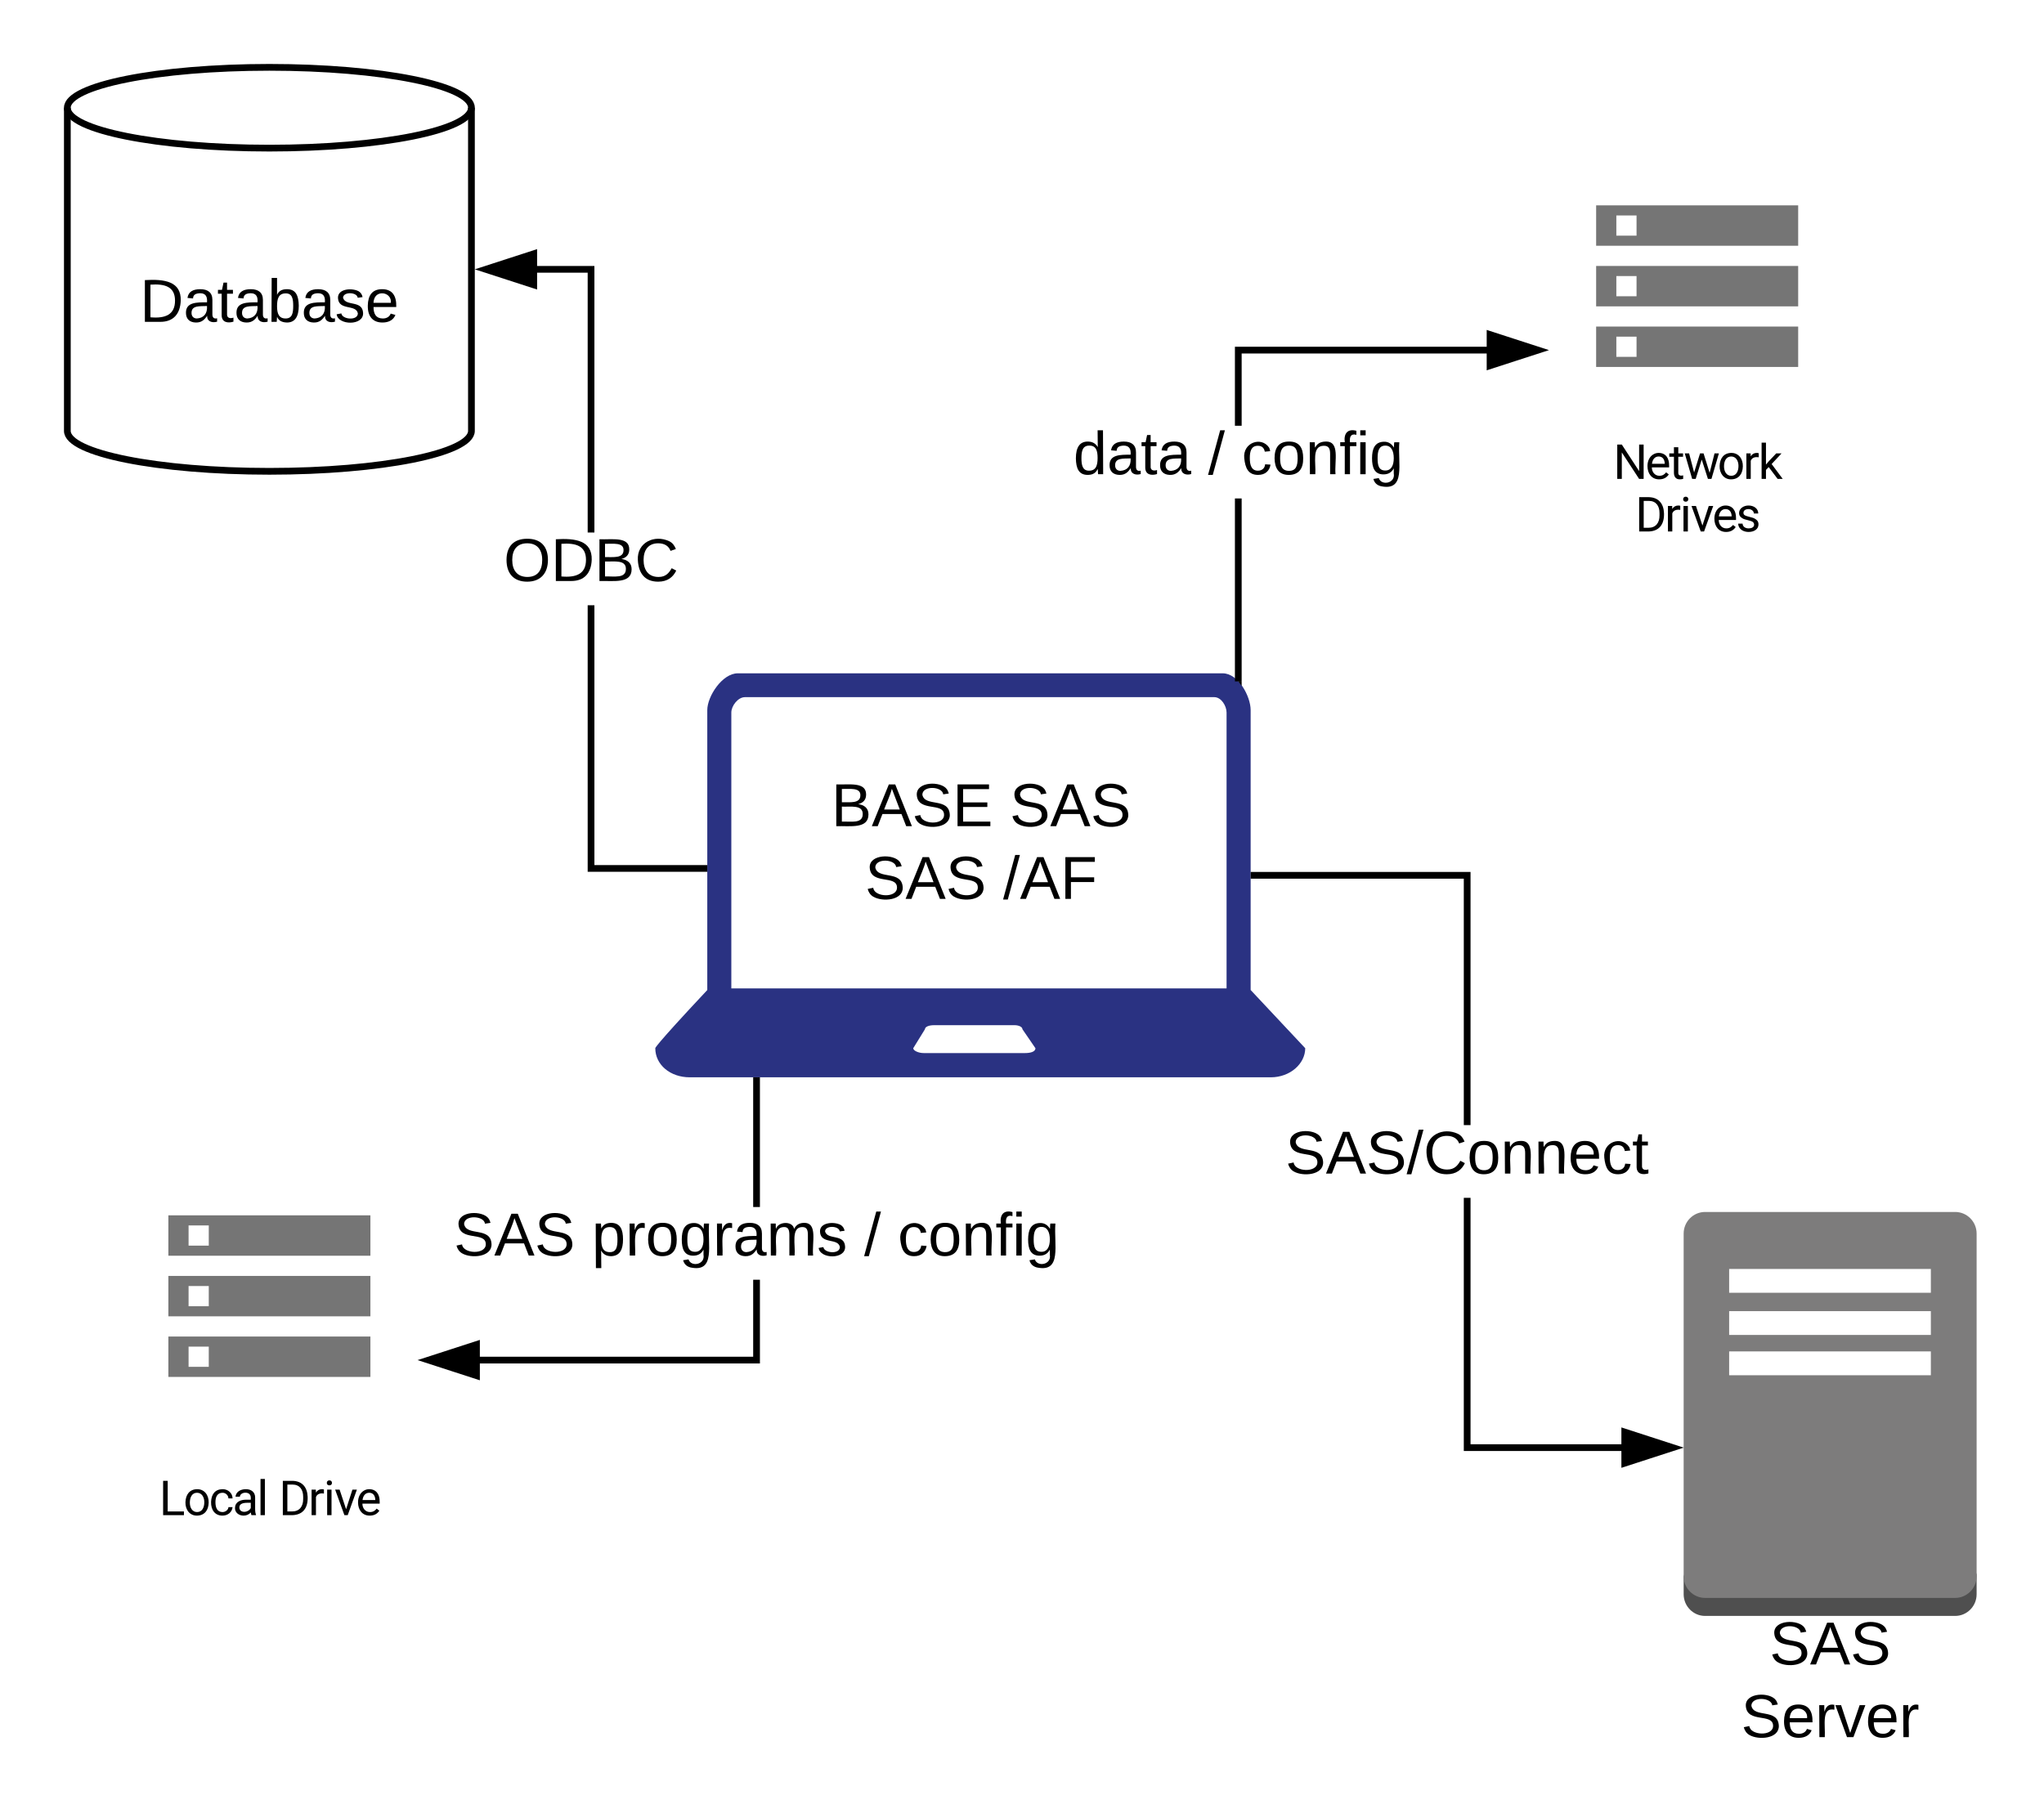 <?xml version="1.0"?>
<svg xmlns="http://www.w3.org/2000/svg" xmlns:xlink="http://www.w3.org/1999/xlink" xmlns:lucid="lucid" width="607" height="538.6" viewBox="0 0 607 538.6"><g transform="translate(-340 -240)" lucid:page-tab-id="0_0"><path d="M711.4 534.08v-83.16c0-4.08-3.67-10.92-8.3-10.92h-144c-4.62 0-9.06 6.84-9.06 10.92v83.16c-16.2 17.28-15.44 17.28-15.44 17.28 0 4.92 4.44 8.64 10.23 8.64h172.55c5.8 0 10.23-4.08 10.23-8.64l-16.2-17.28zM644.4 552.8h-30.1c-1.55 0-3.1-.72-3.1-1.44l3.48-5.64c0-.72 1.16-1.2 2.7-1.2h23.93c1.16 0 2.32.48 2.32 1.2l3.86 5.64c0 1.08-1.53 1.44-3.08 1.44zm59.83-19.2H557.18v-81.96c0-1.92 1.93-4.56 4.06-4.56H700.6c2.1 0 3.65 2.64 3.65 4.56v81.96z" stroke="#000" stroke-opacity="0" fill="#2a3282"></path><path d="M570.36 471h121.5v20h-121.5z" fill="none"></path><use xlink:href="#a" transform="matrix(1,0,0,1,570.356,471) translate(16.5 14.4)"></use><use xlink:href="#b" transform="matrix(1,0,0,1,570.356,471) translate(69.5 14.4)"></use><use xlink:href="#c" transform="matrix(1,0,0,1,570.356,471) translate(26.525 36)"></use><use xlink:href="#d" transform="matrix(1,0,0,1,570.356,471) translate(67.525 36)"></use><g filter="url(#e)"><path d="M800 282c0-1.1.9-2 2-2h84c1.1 0 2 .9 2 2v124c0 1.1-.9 2-2 2h-84c-1.1 0-2-.9-2-2z" fill="#fff"></path><path d="M814 336v12h60v-12zm12 9h-6v-6h6zM814 300v12h60v-12zm12 9h-6v-6h6zM814 318v12h60v-12zm12 9h-6v-6h6z" fill="#757575"></path><use xlink:href="#f" transform="matrix(1,0,0,1,800,361) translate(19.09 20.245)"></use><use xlink:href="#g" transform="matrix(1,0,0,1,800,361) translate(25.597 35.87)"></use></g><path d="M480 368c0 6.63-26.86 12-60 12s-60-5.37-60-12v-96c0-6.63 26.86-12 60-12s60 5.37 60 12z" stroke="#000" stroke-width="2" fill="#fff"></path><path d="M480 272c0 6.63-26.86 12-60 12s-60-5.37-60-12" stroke="#000" stroke-width="2" fill="none"></path><use xlink:href="#h" transform="matrix(1,0,0,1,365,289) translate(16.525 46.6)"></use><path d="M516.52 496.96h33.52v2h-35.52v-79.18h2zm0-98.78h-2V321h-15.28v-2h17.28z"></path><path></path><path d="M498.5 324.64L484.24 320l14.26-4.64z"></path><path d="M499.5 326l-18.5-6 18.5-6zm-12.03-6l10.03 3.26v-6.52z"></path><use xlink:href="#i" transform="matrix(1,0,0,1,489.57,398.18) translate(0 14.4)"></use><path d="M708.73 442.4h-2v-54.34h2zm73.03-97.4h-73.03v21.46h-2V343h75.03zM708.73 443.74l-1-1.33h1zM796.76 344l-14.26 4.64v-9.28z"></path><path d="M800 344l-18.5 6v-12zm-16.5 3.26l10.03-3.26-10.03-3.26z"></path><use xlink:href="#j" transform="matrix(1,0,0,1,658.752,366.463) translate(0 14.4)"></use><use xlink:href="#k" transform="matrix(1,0,0,1,658.752,366.463) translate(40 14.4)"></use><use xlink:href="#l" transform="matrix(1,0,0,1,658.752,366.463) translate(50 14.4)"></use><path d="M895.67 605.28c3.57 0 6.35 2.87 6.35 6.42l24.97 96v5.86c0 3.56-2.88 6.43-6.36 6.43h-74.3c-3.47 0-6.34-2.88-6.34-6.44v-5.27l28-96.6c0-3.55 2.8-6.42 6.36-6.42z" fill="#4f4f4f"></path><path d="M920.64 600c3.48 0 6.35 2.87 6.35 6.42v101.8c0 3.55-2.88 6.42-6.36 6.42h-74.3c-3.47 0-6.34-2.87-6.34-6.42v-101.8c0-3.55 2.87-6.42 6.35-6.42z" fill="#7d7c7c"></path><path d="M913.4 648.5h-59.9v-7.08h59.9zm0-11.97h-59.9v-7.07h59.9zm0-12.53h-59.9v-7.07h59.9z" fill="#fff"></path><use xlink:href="#m" transform="matrix(1,0,0,1,840,720) translate(25.5 14.4)"></use><use xlink:href="#n" transform="matrix(1,0,0,1,840,720) translate(17.05 36)"></use><path d="M776.7 669h45.06v2H774.7v-75.2h2zm0-94.8h-2V501h-63.3v-2h65.3z"></path><path></path><path d="M836.76 670l-14.26 4.64v-9.28z"></path><path d="M840 670l-18.5 6v-12zm-16.5 3.26l10.03-3.26-10.03-3.26z"></path><use xlink:href="#o" transform="matrix(1,0,0,1,721.722,574.2) translate(0 14.4)"></use><g filter="url(#e)"><path d="M376 582c0-1.1.9-2 2-2h84c1.1 0 2 .9 2 2v124c0 1.1-.9 2-2 2h-84c-1.1 0-2-.9-2-2z" fill="#fff"></path><path d="M390 636v12h60v-12zm12 9h-6v-6h6zM390 600v12h60v-12zm12 9h-6v-6h6zM390 618v12h60v-12zm12 9h-6v-6h6z" fill="#757575"></path><use xlink:href="#p" transform="matrix(1,0,0,1,376,661) translate(11.261 28.058)"></use><use xlink:href="#q" transform="matrix(1,0,0,1,376,661) translate(46.809 28.058)"></use></g><path d="M565.67 645h-83.43v-2h81.43v-22.87h2zm0-46.47h-2V560h2z"></path><path></path><path d="M481.5 648.64L467.24 644l14.26-4.64z"></path><path d="M482.5 650l-18.5-6 18.5-6zm-12.03-6l10.03 3.26v-6.52z"></path><g><use xlink:href="#r" transform="matrix(1,0,0,1,474.767,598.533) translate(0 14.4)"></use><use xlink:href="#s" transform="matrix(1,0,0,1,474.767,598.533) translate(41 14.4)"></use><use xlink:href="#k" transform="matrix(1,0,0,1,474.767,598.533) translate(121.85 14.4)"></use><use xlink:href="#l" transform="matrix(1,0,0,1,474.767,598.533) translate(131.85 14.4)"></use></g><defs><path d="M160-131c35 5 61 23 61 61C221 17 115-2 30 0v-248c76 3 177-17 177 60 0 33-19 50-47 57zm-97-11c50-1 110 9 110-42 0-47-63-36-110-37v79zm0 115c55-2 124 14 124-45 0-56-70-42-124-44v89" id="t"></path><path d="M205 0l-28-72H64L36 0H1l101-248h38L239 0h-34zm-38-99l-47-123c-12 45-31 82-46 123h93" id="u"></path><path d="M185-189c-5-48-123-54-124 2 14 75 158 14 163 119 3 78-121 87-175 55-17-10-28-26-33-46l33-7c5 56 141 63 141-1 0-78-155-14-162-118-5-82 145-84 179-34 5 7 8 16 11 25" id="v"></path><path d="M30 0v-248h187v28H63v79h144v27H63v87h162V0H30" id="w"></path><g id="a"><use transform="matrix(0.05,0,0,0.05,0,0)" xlink:href="#t"></use><use transform="matrix(0.05,0,0,0.05,12,0)" xlink:href="#u"></use><use transform="matrix(0.05,0,0,0.05,24,0)" xlink:href="#v"></use><use transform="matrix(0.05,0,0,0.05,36,0)" xlink:href="#w"></use></g><g id="b"><use transform="matrix(0.05,0,0,0.05,0,0)" xlink:href="#v"></use><use transform="matrix(0.05,0,0,0.05,12,0)" xlink:href="#u"></use><use transform="matrix(0.05,0,0,0.05,24,0)" xlink:href="#v"></use></g><g id="c"><use transform="matrix(0.05,0,0,0.05,0,0)" xlink:href="#v"></use><use transform="matrix(0.05,0,0,0.05,12,0)" xlink:href="#u"></use><use transform="matrix(0.05,0,0,0.05,24,0)" xlink:href="#v"></use></g><path d="M0 4l72-265h28L28 4H0" id="x"></path><path d="M63-220v92h138v28H63V0H30v-248h175v28H63" id="y"></path><g id="d"><use transform="matrix(0.05,0,0,0.05,0,0)" xlink:href="#x"></use><use transform="matrix(0.05,0,0,0.05,5,0)" xlink:href="#u"></use><use transform="matrix(0.05,0,0,0.05,17,0)" xlink:href="#y"></use></g><path d="M1288 0h-193L362-1122V0H169v-1456h193l735 1127v-1127h191V0" id="z"></path><path d="M599-131c141 0 220-65 285-146l113 88C906-50 770 20 589 20 281 21 93-214 93-545c0-223 93-397 233-485 74-48 154-72 240-72 300 2 449 218 445 537v77H278c0 197 129 357 321 357zm227-509c-3-180-88-310-260-310-170 0-264 140-282 310h542" id="A"></path><path d="M456 20C285 20 205-92 206-268v-671H9v-143h197v-262h185v262h202v143H391v671c-9 125 92 149 207 118V0c-49 13-96 20-142 20" id="B"></path><path d="M1098-255l208-827h185L1176 0h-150L763-820 507 0H357L43-1082h184l213 810 252-810h149" id="C"></path><path d="M584 20C278 26 81-227 91-551c10-320 175-545 491-551 308-5 503 247 494 573-9 322-175 543-492 549zm-2-970c-208 0-305 185-305 421 0 216 106 398 307 398 211 0 307-186 307-420 0-214-109-399-309-399" id="D"></path><path d="M663-916c-163-27-288 18-338 148V0H140v-1082h180l3 125c61-97 147-145 258-145 36 0 63 5 82 14v172" id="E"></path><path d="M442-501L326-380V0H141v-1536h185v929c135-169 291-317 436-475h225L566-630 1036 0H819" id="F"></path><g id="f"><use transform="matrix(0.007,0,0,0.007,0,0)" xlink:href="#z"></use><use transform="matrix(0.007,0,0,0.007,9.506,0)" xlink:href="#A"></use><use transform="matrix(0.007,0,0,0.007,16.57,0)" xlink:href="#B"></use><use transform="matrix(0.007,0,0,0.007,20.926,0)" xlink:href="#C"></use><use transform="matrix(0.007,0,0,0.007,30.946,0)" xlink:href="#D"></use><use transform="matrix(0.007,0,0,0.007,38.55,0)" xlink:href="#E"></use><use transform="matrix(0.007,0,0,0.007,43.062,0)" xlink:href="#F"></use></g><path d="M1222-777c17 480-206 763-650 777H169v-1456h411c408 9 627 269 642 679zm-190 4c3-312-149-522-447-525H361v1141h202c308 0 473-209 469-531v-85" id="G"></path><path d="M341 0H156v-1082h185V0zm-91-1264c-68 0-108-42-109-105 0-62 41-107 109-107s110 44 110 107-42 105-110 105" id="H"></path><path d="M497-251l268-831h189L566 0H425L33-1082h189" id="I"></path><path d="M538-131c121 0 232-49 232-156 0-50-20-88-56-117-73-60-334-92-420-143-92-55-162-110-162-238 0-190 192-317 400-317 223 0 414 129 413 338H759c0-108-110-186-227-186-119 0-215 53-215 159 0 45 18 78 53 101 76 52 331 90 416 139 98 57 169 115 169 251C955-92 760 20 538 20c-176 0-314-68-386-174-38-55-57-115-57-179h185c6 129 116 202 258 202" id="J"></path><g id="g"><use transform="matrix(0.007,0,0,0.007,0,0)" xlink:href="#G"></use><use transform="matrix(0.007,0,0,0.007,8.744,0)" xlink:href="#E"></use><use transform="matrix(0.007,0,0,0.007,13.256,0)" xlink:href="#H"></use><use transform="matrix(0.007,0,0,0.007,16.492,0)" xlink:href="#I"></use><use transform="matrix(0.007,0,0,0.007,22.866,0)" xlink:href="#A"></use><use transform="matrix(0.007,0,0,0.007,29.93,0)" xlink:href="#J"></use></g><filter id="e" filterUnits="objectBoundingBox" x="-.02" y="0" width="1.03" height="1.02"><feOffset result="offOut" in="SourceAlpha" dy="1"></feOffset><feGaussianBlur result="blurOut" in="offOut" stdDeviation=".75"></feGaussianBlur><feColorMatrix result="colorOut" in="blurOut" values="0 0 0 0 0 0 0 0 0 0 0 0 0 0 0 0 0 0 0.4 0"></feColorMatrix><feBlend in="SourceGraphic" in2="colorOut"></feBlend></filter><path d="M30-248c118-7 216 8 213 122C240-48 200 0 122 0H30v-248zM63-27c89 8 146-16 146-99s-60-101-146-95v194" id="K"></path><path d="M141-36C126-15 110 5 73 4 37 3 15-17 15-53c-1-64 63-63 125-63 3-35-9-54-41-54-24 1-41 7-42 31l-33-3c5-37 33-52 76-52 45 0 72 20 72 64v82c-1 20 7 32 28 27v20c-31 9-61-2-59-35zM48-53c0 20 12 33 32 33 41-3 63-29 60-74-43 2-92-5-92 41" id="L"></path><path d="M59-47c-2 24 18 29 38 22v24C64 9 27 4 27-40v-127H5v-23h24l9-43h21v43h35v23H59v120" id="M"></path><path d="M115-194c53 0 69 39 70 98 0 66-23 100-70 100C84 3 66-7 56-30L54 0H23l1-261h32v101c10-23 28-34 59-34zm-8 174c40 0 45-34 45-75 0-40-5-75-45-74-42 0-51 32-51 76 0 43 10 73 51 73" id="N"></path><path d="M135-143c-3-34-86-38-87 0 15 53 115 12 119 90S17 21 10-45l28-5c4 36 97 45 98 0-10-56-113-15-118-90-4-57 82-63 122-42 12 7 21 19 24 35" id="O"></path><path d="M100-194c63 0 86 42 84 106H49c0 40 14 67 53 68 26 1 43-12 49-29l28 8c-11 28-37 45-77 45C44 4 14-33 15-96c1-61 26-98 85-98zm52 81c6-60-76-77-97-28-3 7-6 17-6 28h103" id="P"></path><g id="h"><use transform="matrix(0.05,0,0,0.05,0,0)" xlink:href="#K"></use><use transform="matrix(0.05,0,0,0.05,12.95,0)" xlink:href="#L"></use><use transform="matrix(0.05,0,0,0.05,22.95,0)" xlink:href="#M"></use><use transform="matrix(0.05,0,0,0.05,27.95,0)" xlink:href="#L"></use><use transform="matrix(0.05,0,0,0.05,37.95,0)" xlink:href="#N"></use><use transform="matrix(0.05,0,0,0.05,47.95,0)" xlink:href="#L"></use><use transform="matrix(0.05,0,0,0.05,57.95,0)" xlink:href="#O"></use><use transform="matrix(0.05,0,0,0.05,66.95,0)" xlink:href="#P"></use></g><path d="M140-251c81 0 123 46 123 126C263-46 219 4 140 4 59 4 17-45 17-125s42-126 123-126zm0 227c63 0 89-41 89-101s-29-99-89-99c-61 0-89 39-89 99S79-25 140-24" id="Q"></path><path d="M212-179c-10-28-35-45-73-45-59 0-87 40-87 99 0 60 29 101 89 101 43 0 62-24 78-52l27 14C228-24 195 4 139 4 59 4 22-46 18-125c-6-104 99-153 187-111 19 9 31 26 39 46" id="R"></path><g id="i"><use transform="matrix(0.05,0,0,0.05,0,0)" xlink:href="#Q"></use><use transform="matrix(0.05,0,0,0.05,14,0)" xlink:href="#K"></use><use transform="matrix(0.05,0,0,0.05,26.95,0)" xlink:href="#t"></use><use transform="matrix(0.05,0,0,0.05,38.95,0)" xlink:href="#R"></use></g><path d="M85-194c31 0 48 13 60 33l-1-100h32l1 261h-30c-2-10 0-23-3-31C134-8 116 4 85 4 32 4 16-35 15-94c0-66 23-100 70-100zm9 24c-40 0-46 34-46 75 0 40 6 74 45 74 42 0 51-32 51-76 0-42-9-74-50-73" id="S"></path><g id="j"><use transform="matrix(0.05,0,0,0.05,0,0)" xlink:href="#S"></use><use transform="matrix(0.05,0,0,0.05,10,0)" xlink:href="#L"></use><use transform="matrix(0.05,0,0,0.05,20,0)" xlink:href="#M"></use><use transform="matrix(0.05,0,0,0.05,25,0)" xlink:href="#L"></use></g><use transform="matrix(0.05,0,0,0.05,0,0)" xlink:href="#x" id="k"></use><path d="M96-169c-40 0-48 33-48 73s9 75 48 75c24 0 41-14 43-38l32 2c-6 37-31 61-74 61-59 0-76-41-82-99-10-93 101-131 147-64 4 7 5 14 7 22l-32 3c-4-21-16-35-41-35" id="T"></path><path d="M100-194c62-1 85 37 85 99 1 63-27 99-86 99S16-35 15-95c0-66 28-99 85-99zM99-20c44 1 53-31 53-75 0-43-8-75-51-75s-53 32-53 75 10 74 51 75" id="U"></path><path d="M117-194c89-4 53 116 60 194h-32v-121c0-31-8-49-39-48C34-167 62-67 57 0H25l-1-190h30c1 10-1 24 2 32 11-22 29-35 61-36" id="V"></path><path d="M101-234c-31-9-42 10-38 44h38v23H63V0H32v-167H5v-23h27c-7-52 17-82 69-68v24" id="W"></path><path d="M24-231v-30h32v30H24zM24 0v-190h32V0H24" id="X"></path><path d="M177-190C167-65 218 103 67 71c-23-6-38-20-44-43l32-5c15 47 100 32 89-28v-30C133-14 115 1 83 1 29 1 15-40 15-95c0-56 16-97 71-98 29-1 48 16 59 35 1-10 0-23 2-32h30zM94-22c36 0 50-32 50-73 0-42-14-75-50-75-39 0-46 34-46 75s6 73 46 73" id="Y"></path><g id="l"><use transform="matrix(0.05,0,0,0.05,0,0)" xlink:href="#T"></use><use transform="matrix(0.05,0,0,0.05,9,0)" xlink:href="#U"></use><use transform="matrix(0.05,0,0,0.05,19,0)" xlink:href="#V"></use><use transform="matrix(0.05,0,0,0.05,29,0)" xlink:href="#W"></use><use transform="matrix(0.05,0,0,0.05,34,0)" xlink:href="#X"></use><use transform="matrix(0.05,0,0,0.05,37.95,0)" xlink:href="#Y"></use></g><g id="m"><use transform="matrix(0.05,0,0,0.05,0,0)" xlink:href="#v"></use><use transform="matrix(0.05,0,0,0.05,12,0)" xlink:href="#u"></use><use transform="matrix(0.05,0,0,0.05,24,0)" xlink:href="#v"></use></g><path d="M114-163C36-179 61-72 57 0H25l-1-190h30c1 12-1 29 2 39 6-27 23-49 58-41v29" id="Z"></path><path d="M108 0H70L1-190h34L89-25l56-165h34" id="aa"></path><g id="n"><use transform="matrix(0.05,0,0,0.05,0,0)" xlink:href="#v"></use><use transform="matrix(0.05,0,0,0.05,12,0)" xlink:href="#P"></use><use transform="matrix(0.05,0,0,0.05,22,0)" xlink:href="#Z"></use><use transform="matrix(0.05,0,0,0.05,27.95,0)" xlink:href="#aa"></use><use transform="matrix(0.05,0,0,0.05,36.95,0)" xlink:href="#P"></use><use transform="matrix(0.05,0,0,0.05,46.95,0)" xlink:href="#Z"></use></g><g id="o"><use transform="matrix(0.05,0,0,0.05,0,0)" xlink:href="#v"></use><use transform="matrix(0.05,0,0,0.05,12,0)" xlink:href="#u"></use><use transform="matrix(0.05,0,0,0.05,24,0)" xlink:href="#v"></use><use transform="matrix(0.05,0,0,0.05,36,0)" xlink:href="#x"></use><use transform="matrix(0.05,0,0,0.05,41,0)" xlink:href="#R"></use><use transform="matrix(0.05,0,0,0.05,53.95,0)" xlink:href="#U"></use><use transform="matrix(0.05,0,0,0.05,63.95,0)" xlink:href="#V"></use><use transform="matrix(0.05,0,0,0.05,73.95,0)" xlink:href="#V"></use><use transform="matrix(0.05,0,0,0.05,83.95,0)" xlink:href="#P"></use><use transform="matrix(0.05,0,0,0.05,93.95,0)" xlink:href="#T"></use><use transform="matrix(0.05,0,0,0.05,102.95,0)" xlink:href="#M"></use></g><path d="M362-157h690V0H169v-1456h193v1299" id="ab"></path><path d="M277-555c0 244 77 420 297 424 127 2 249-93 255-210h175C980-127 805 20 574 20 258 20 81-222 92-562c11-319 164-533 481-540 237-5 426 165 431 392H829c-7-133-115-242-256-240-209 4-296 166-296 395" id="ac"></path><path d="M561-1102c238-4 403 126 403 351v498c0 99 13 178 38 237V0H808c-11-21-19-59-26-114C696-25 593 20 474 20c-199 0-368-130-365-320 4-251 214-359 490-356h180v-85c-1-135-86-212-229-212-115 0-232 67-233 171H131c20-205 206-316 430-320zM294-326c0 117 90 185 207 185 122 0 239-75 278-162v-222H634c-227 0-340 66-340 199" id="ad"></path><path d="M341 0H156v-1536h185V0" id="ae"></path><g id="p"><use transform="matrix(0.007,0,0,0.007,0,0)" xlink:href="#ab"></use><use transform="matrix(0.007,0,0,0.007,7.175,0)" xlink:href="#D"></use><use transform="matrix(0.007,0,0,0.007,14.779,0)" xlink:href="#ac"></use><use transform="matrix(0.007,0,0,0.007,21.759,0)" xlink:href="#ad"></use><use transform="matrix(0.007,0,0,0.007,29.012,0)" xlink:href="#ae"></use></g><g id="q"><use transform="matrix(0.007,0,0,0.007,0,0)" xlink:href="#G"></use><use transform="matrix(0.007,0,0,0.007,8.744,0)" xlink:href="#E"></use><use transform="matrix(0.007,0,0,0.007,13.256,0)" xlink:href="#H"></use><use transform="matrix(0.007,0,0,0.007,16.492,0)" xlink:href="#I"></use><use transform="matrix(0.007,0,0,0.007,22.866,0)" xlink:href="#A"></use></g><g id="r"><use transform="matrix(0.05,0,0,0.05,0,0)" xlink:href="#v"></use><use transform="matrix(0.05,0,0,0.05,12,0)" xlink:href="#u"></use><use transform="matrix(0.05,0,0,0.05,24,0)" xlink:href="#v"></use></g><path d="M115-194c55 1 70 41 70 98S169 2 115 4C84 4 66-9 55-30l1 105H24l-1-265h31l2 30c10-21 28-34 59-34zm-8 174c40 0 45-34 45-75s-6-73-45-74c-42 0-51 32-51 76 0 43 10 73 51 73" id="af"></path><path d="M210-169c-67 3-38 105-44 169h-31v-121c0-29-5-50-35-48C34-165 62-65 56 0H25l-1-190h30c1 10-1 24 2 32 10-44 99-50 107 0 11-21 27-35 58-36 85-2 47 119 55 194h-31v-121c0-29-5-49-35-48" id="ag"></path><g id="s"><use transform="matrix(0.05,0,0,0.05,0,0)" xlink:href="#af"></use><use transform="matrix(0.05,0,0,0.05,10,0)" xlink:href="#Z"></use><use transform="matrix(0.05,0,0,0.05,15.95,0)" xlink:href="#U"></use><use transform="matrix(0.05,0,0,0.05,25.95,0)" xlink:href="#Y"></use><use transform="matrix(0.05,0,0,0.05,35.95,0)" xlink:href="#Z"></use><use transform="matrix(0.05,0,0,0.05,41.9,0)" xlink:href="#L"></use><use transform="matrix(0.05,0,0,0.05,51.9,0)" xlink:href="#ag"></use><use transform="matrix(0.05,0,0,0.05,66.85,0)" xlink:href="#O"></use></g></defs></g></svg>